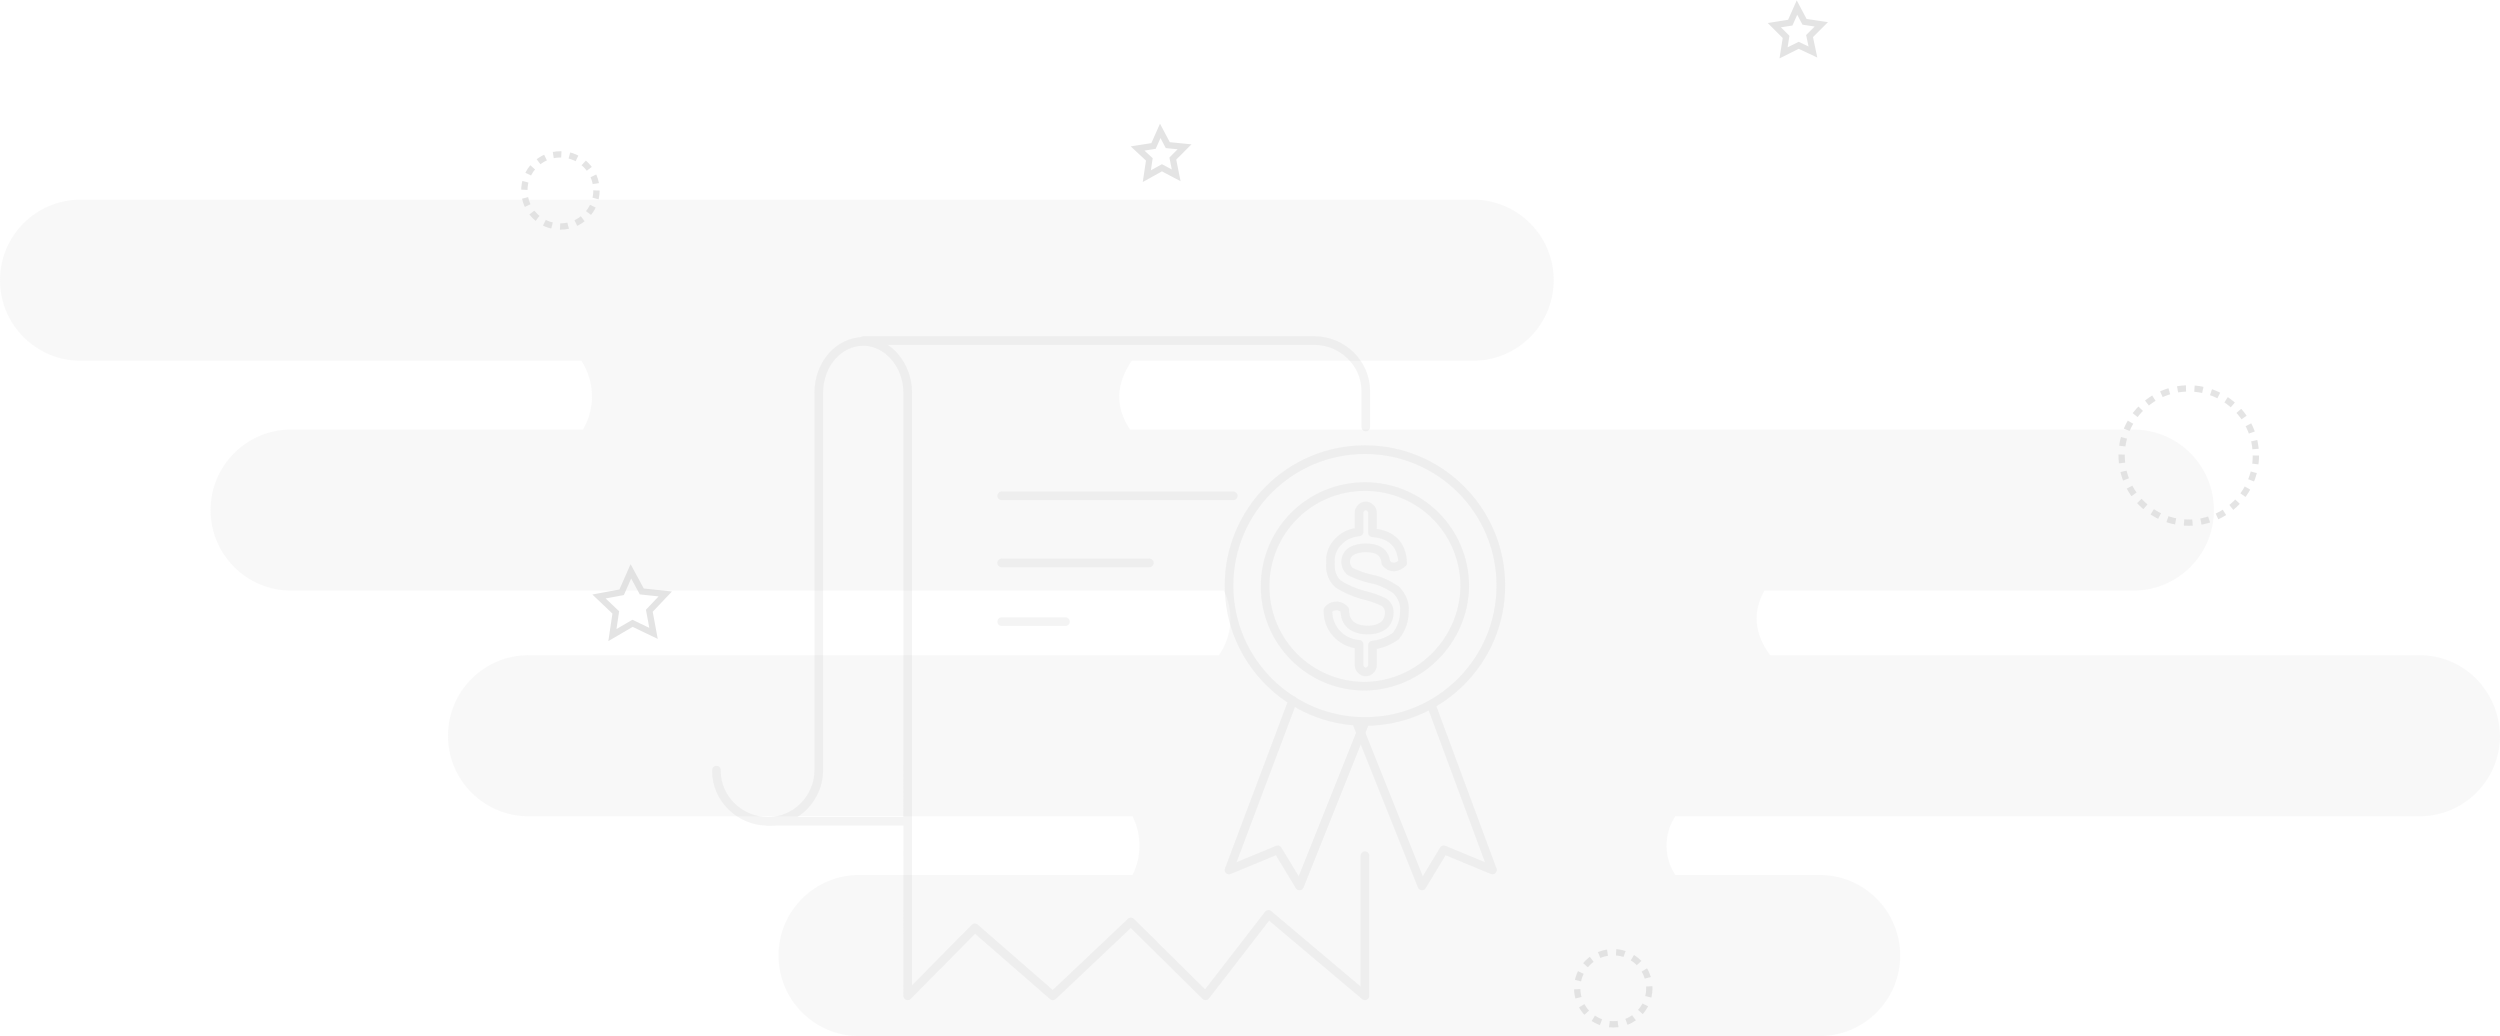 <?xml version="1.0" encoding="utf-8"?>
<!-- Generator: Adobe Illustrator 23.0.3, SVG Export Plug-In . SVG Version: 6.00 Build 0)  -->
<svg version="1.1" id="Layer_1" xmlns="http://www.w3.org/2000/svg" xmlns:xlink="http://www.w3.org/1999/xlink" x="0px" y="0px"
	 viewBox="0 0 298 123.5" style="enable-background:new 0 0 298 123.5;" xml:space="preserve">
<title>invoiceEmt</title>
<g>
	<g id="Layer_1-2">
		<path style="opacity:0.25;fill:#E5E5E5;enable-background:new    ;" d="M288.2,78.1H211c-1.9-2.6-2.1-5.1-0.7-7.7h44
			c5.3,0,9.6-4.3,9.6-9.6l0,0c0-5.3-4.3-9.6-9.6-9.6l0,0H134.7c-1.8-2.7-1.7-5.4,0.2-8.2h40.7c5.3,0,9.6-4.3,9.6-9.6c0,0,0,0,0,0
			l0,0c0-5.3-4.3-9.6-9.6-9.6l0,0H9.6c-5.3,0-9.6,4.3-9.6,9.6c0,0,0,0,0,0l0,0C0,38.7,4.3,43,9.6,43c0,0,0,0,0,0h59.7
			c1.6,2.5,1.7,5.6,0.2,8.2H34.7c-5.3,0-9.6,4.3-9.6,9.6c0,0,0,0,0,0l0,0c0,5.3,4.3,9.6,9.6,9.6h111.2c1.2,2.5,1,5.4-0.6,7.7H63
			c-5.3,0-9.6,4.3-9.6,9.6l0,0c0,5.3,4.3,9.6,9.6,9.6h72c1.1,2.2,1.1,4.8,0,7h-32.6c-5.3,0-9.6,4.3-9.6,9.6c0,5.3,4.3,9.6,9.6,9.6
			l0,0h114.5c5.3,0,9.6-4.3,9.6-9.6c0-5.3-4.3-9.6-9.6-9.6h-17.2c-1.4-2.1-1.4-4.9,0-7h88.7c5.3,0,9.6-4.3,9.6-9.6c0,0,0,0,0,0l0,0
			C297.9,82.3,293.6,78,288.2,78.1z"/>
		
			<polygon style="opacity:0.7;fill:none;stroke:#D9D9D9;stroke-width:0.75;stroke-miterlimit:10;enable-background:new    ;" points="
			76.5,70.5 79.3,70.8 77.4,72.8 77.9,75.5 75.4,74.3 73,75.7 73.4,73 71.4,71.1 74.1,70.6 75.2,68.1 		"/>
		<g style="opacity:0.7;">
			
				<circle style="fill:none;stroke:#D9D9D9;stroke-width:0.75;stroke-miterlimit:10;stroke-dasharray:0.97,0.97;" cx="66.8" cy="22.7" r="4.3"/>
		</g>
		<g style="opacity:0.7;">
			
				<circle style="fill:none;stroke:#D9D9D9;stroke-width:0.75;stroke-miterlimit:10;stroke-dasharray:1.03,1.03;" cx="192.3" cy="117.8" r="4.3"/>
		</g>
		
			<polygon style="opacity:0.7;fill:none;stroke:#D9D9D9;stroke-width:0.75;stroke-miterlimit:10;enable-background:new    ;" points="
			139.2,17.3 141.2,17.5 139.8,18.9 140.2,20.9 138.5,20 136.7,21 137,19 135.6,17.7 137.5,17.4 138.3,15.6 		"/>
		
			<polygon style="opacity:0.7;fill:none;stroke:#D9D9D9;stroke-width:0.75;stroke-miterlimit:10;enable-background:new    ;" points="
			215.1,2.6 217.1,2.9 215.7,4.3 216.1,6.2 214.4,5.4 212.6,6.3 212.9,4.4 211.5,3 213.4,2.7 214.2,0.9 		"/>
		<g style="opacity:0.7;">
			
				<circle style="fill:none;stroke:#D9D9D9;stroke-width:0.75;stroke-miterlimit:10;stroke-dasharray:1.01,1.01;" cx="260.9" cy="54.3" r="8"/>
		</g>
		<g style="opacity:0.1;">
			<path style="fill:none;stroke:#919191;stroke-width:1.03;stroke-linecap:round;stroke-linejoin:round;" d="M162.7,102v16.7
				l-11.5-9.7l-7.5,9.7l-8.9-8.8l-9.3,8.8l-9.3-8.1l-8,8.1V46.8c0-3.3-2.4-6.1-5.3-6.1l0,0c-2.9,0-5.3,2.7-5.3,6.1v45
				c0,3.3-2.7,6.1-6,6.1c0,0-0.1,0-0.1,0l0,0c-3.3,0-6.1-2.7-6.1-6c0,0,0-0.1,0-0.1"/>
			<path style="fill:none;stroke:#919191;stroke-width:1.03;stroke-linecap:round;stroke-linejoin:round;" d="M102.9,40.6h53.8
				c3.3,0,6.1,2.7,6.1,6c0,0,0,0.1,0,0.1v4.2"/>
			
				<line style="fill:none;stroke:#919191;stroke-width:1.03;stroke-linecap:round;stroke-linejoin:round;" x1="91.5" y1="97.9" x2="108.2" y2="97.9"/>
			
				<circle style="fill:none;stroke:#919191;stroke-width:1.03;stroke-linecap:round;stroke-linejoin:round;" cx="162.7" cy="69.8" r="16.2"/>
			<path style="fill:none;stroke:#919191;stroke-width:1.03;stroke-linecap:round;stroke-linejoin:round;" d="M162.7,81.8
				c-6.6,0-11.9-5.3-11.9-11.9S156.1,58,162.7,58s11.9,5.3,11.9,11.9l0,0l0,0C174.5,76.4,169.2,81.7,162.7,81.8z"/>
			<path style="fill:none;stroke:#919191;stroke-width:1.03;stroke-linecap:round;stroke-linejoin:round;" d="M167.4,72.9
				c0.1-1-0.3-1.9-1-2.6c-0.9-0.6-1.9-1.1-3-1.3c-0.9-0.2-1.7-0.5-2.5-0.9c-0.3-0.3-0.5-0.7-0.5-1.1c0-0.5,0.2-1,0.7-1.3
				c0.5-0.3,1.1-0.4,1.7-0.4c1.5,0,2.3,0.6,2.4,1.8c0.6,0.7,1.3,0.6,2,0c-0.1-2.2-1.3-3.4-3.6-3.6v-2.4c0-0.4-0.4-0.8-0.8-0.8
				s-0.8,0.4-0.8,0.8l0,0v2.3c-0.9,0.1-1.7,0.4-2.3,1c-0.8,0.7-1.2,1.7-1.1,2.7c-0.1,0.9,0.2,1.9,0.9,2.5c0.9,0.6,1.9,1,2.9,1.3
				c0.9,0.2,1.8,0.5,2.6,0.9c0.4,0.3,0.6,0.7,0.6,1.2c0,0.6-0.2,1.1-0.6,1.5c-0.5,0.4-1.2,0.6-1.9,0.6c-1.8,0-2.8-0.8-2.8-2.4
				c-0.5-0.6-1.3-0.6-1.8-0.2c0,0,0,0-0.1,0.1l-0.1,0.1c-0.1,2.1,1.5,3.9,3.6,4.1h0.1v2.5c0,0.4,0.4,0.8,0.8,0.8s0.8-0.4,0.8-0.8
				v-2.4c1-0.1,2-0.5,2.8-1.1C167.1,74.9,167.4,73.9,167.4,72.9z"/>
			<polyline style="fill:none;stroke:#919191;stroke-width:1.03;stroke-linecap:round;stroke-linejoin:round;" points="154.1,83.5 
				146.5,103.7 152.3,101.3 154.9,105.6 162.7,86.1 			"/>
			<polyline style="fill:none;stroke:#919191;stroke-width:1.03;stroke-linecap:round;stroke-linejoin:round;" points="170.6,84 
				177.9,103.7 172.1,101.3 169.5,105.6 161.7,86.1 			"/>
			
				<line style="fill:none;stroke:#919191;stroke-width:1.03;stroke-linecap:round;stroke-linejoin:round;" x1="119.4" y1="59.1" x2="147" y2="59.1"/>
			
				<line style="fill:none;stroke:#919191;stroke-width:1.03;stroke-linecap:round;stroke-linejoin:round;" x1="119.4" y1="67.1" x2="137" y2="67.1"/>
			
				<line style="fill:none;stroke:#919191;stroke-width:1.03;stroke-linecap:round;stroke-linejoin:round;" x1="119.4" y1="74.1" x2="127" y2="74.1"/>
		</g>
	</g>
</g>
</svg>
